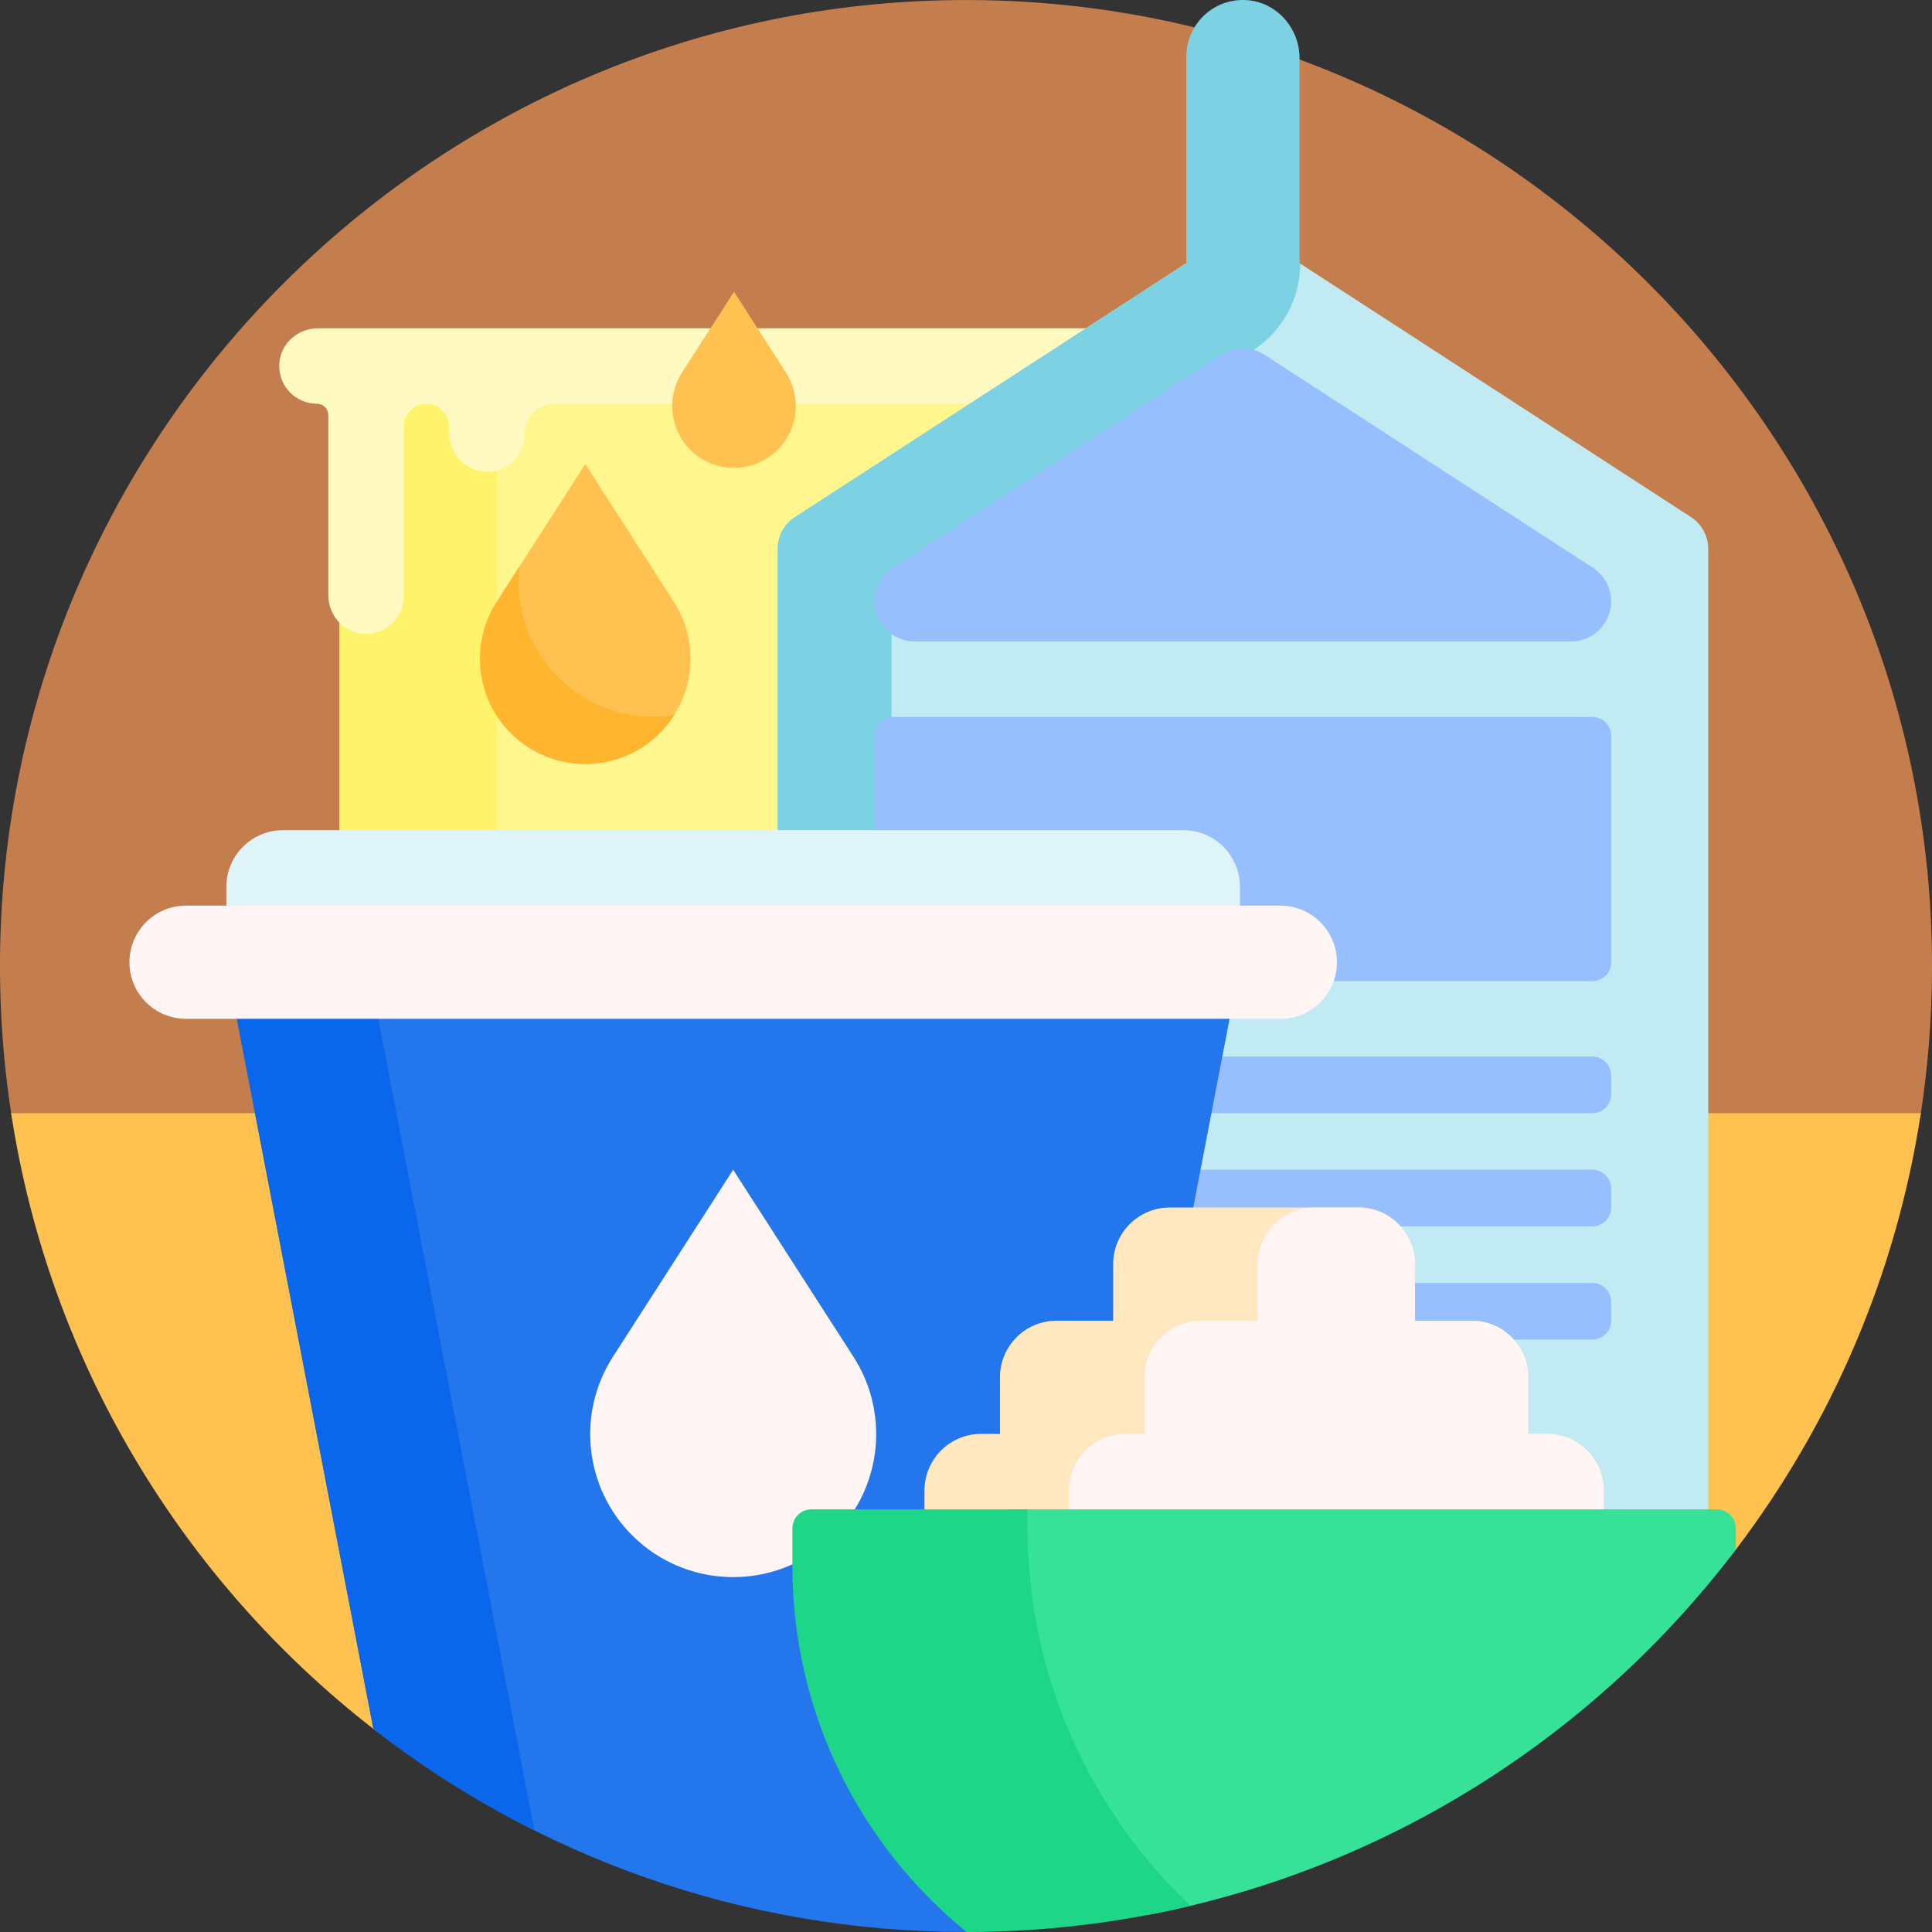 <svg width="39" height="39" viewBox="0 0 39 39" fill="none" xmlns="http://www.w3.org/2000/svg">
<rect x="0" y="0" width="39" height="39" fill="#333333" stroke="none"/>
<path d="M0.746 22.987C0.492 22.987 0.277 22.802 0.237 22.552C0.061 21.426 -0.02 20.269 0.004 19.088C0.219 8.659 8.696 0.201 19.125 0.004C30.073 -0.203 39.047 8.685 39 19.586C38.996 20.578 38.917 21.554 38.77 22.506C38.727 22.783 38.487 22.987 38.207 22.987H0.746V22.987Z" fill="#C47E4E"/>
<path d="M38.775 22.471C38.274 25.748 36.958 28.756 35.039 31.283C35.036 31.287 35.032 31.292 35.029 31.296C34.463 32.039 33.426 32.224 32.626 31.744C29.699 29.989 26.273 28.98 22.612 28.98C17.157 28.98 12.225 31.219 8.686 34.83C8.38 35.142 7.888 35.173 7.543 34.905L7.537 34.9C3.69 31.908 0.995 27.506 0.225 22.471H38.775Z" fill="#FFC14F"/>
<path d="M23.613 19.119H6.855V7.389H23.613V19.119Z" fill="#FFF68E"/>
<path d="M10.028 19.119H6.855V7.389H10.028V19.119Z" fill="#FFF36C"/>
<path d="M23.834 7.502C23.779 7.88 23.438 8.15 23.056 8.15H11.197C10.861 8.15 10.588 8.423 10.588 8.76C10.588 9.196 10.221 9.547 9.779 9.52C9.372 9.496 9.065 9.138 9.065 8.73V8.607C9.065 8.355 8.86 8.15 8.608 8.15C8.355 8.15 8.15 8.355 8.15 8.607V12.035C8.15 12.493 7.747 12.856 7.276 12.789C6.898 12.734 6.627 12.393 6.627 12.011V8.379C6.627 8.253 6.525 8.15 6.399 8.15C5.941 8.15 5.577 7.747 5.645 7.276C5.699 6.898 6.04 6.627 6.422 6.627H23.08C23.538 6.627 23.901 7.031 23.834 7.502Z" fill="#FFFAC1"/>
<path d="M15.697 11.078C15.697 10.82 15.828 10.579 16.045 10.439L23.948 5.312H26.233L34.136 10.439C34.352 10.579 34.483 10.82 34.483 11.078V31.166C30.925 34.957 25.87 37.324 20.262 37.324C18.69 37.324 17.162 37.138 15.697 36.787V11.078Z" fill="#C2EAF2"/>
<path d="M17.997 37.194C17.215 37.104 16.448 36.967 15.697 36.787V11.078C15.697 10.82 15.828 10.579 16.045 10.439L23.948 5.312V1.142C23.948 0.493 24.489 -0.03 25.145 0.001C25.76 0.03 26.233 0.56 26.233 1.175V5.311L26.247 5.321C26.247 6.027 25.889 6.686 25.296 7.071L18.344 11.581C18.128 11.722 17.997 11.962 17.997 12.22V37.194Z" fill="#7CD2E3"/>
<path d="M17.657 12.14C17.657 11.866 17.795 11.611 18.025 11.461L24.65 7.164C24.918 6.99 25.263 6.99 25.53 7.164L32.155 11.461C32.385 11.611 32.524 11.866 32.524 12.14C32.524 12.587 32.161 12.949 31.715 12.949H18.465C18.019 12.949 17.657 12.587 17.657 12.14ZM32.143 14.473H18.037C17.827 14.473 17.657 14.643 17.657 14.854V19.424C17.657 19.634 17.827 19.805 18.037 19.805H32.143C32.353 19.805 32.524 19.634 32.524 19.424V14.854C32.524 14.643 32.353 14.473 32.143 14.473ZM32.143 21.328H23.232C23.022 21.328 22.852 21.499 22.852 21.709V22.09C22.852 22.3 23.022 22.471 23.232 22.471H32.143C32.353 22.471 32.524 22.3 32.524 22.09V21.709C32.524 21.499 32.353 21.328 32.143 21.328ZM32.143 23.613H23.232C23.022 23.613 22.852 23.784 22.852 23.994V24.375C22.852 24.585 23.022 24.756 23.232 24.756H32.143C32.353 24.756 32.524 24.585 32.524 24.375V23.994C32.524 23.784 32.353 23.613 32.143 23.613ZM32.143 25.898H23.232C23.022 25.898 22.852 26.069 22.852 26.279V26.66C22.852 26.87 23.022 27.041 23.232 27.041H32.143C32.353 27.041 32.524 26.87 32.524 26.66V26.279C32.524 26.069 32.353 25.898 32.143 25.898Z" fill="#97BFFD"/>
<path d="M25.084 19.195L21.61 37.258C21.417 38.263 20.541 38.999 19.518 39C19.512 39 19.506 39 19.5 39C14.991 39 10.84 37.469 7.537 34.899L4.517 19.195H25.084Z" fill="#2476ED"/>
<path d="M10.787 36.95C9.634 36.372 8.546 35.684 7.537 34.899L4.517 19.195H7.373L10.787 36.95Z" fill="#0A66EA"/>
<path d="M25.03 17.9V18.662C25.03 19.293 24.519 19.805 23.888 19.805H5.713C5.082 19.805 4.57 19.293 4.57 18.662V17.9C4.57 17.269 5.082 16.758 5.713 16.758H23.888C24.519 16.758 25.03 17.269 25.03 17.9Z" fill="#DEF4F8"/>
<path d="M26.988 19.424C26.988 20.055 26.476 20.566 25.845 20.566H3.755C3.124 20.566 2.613 20.055 2.613 19.424C2.613 18.793 3.124 18.281 3.755 18.281H25.845C26.476 18.281 26.988 18.793 26.988 19.424ZM12.759 30.991C11.799 30.03 11.638 28.53 12.373 27.388L14.8 23.613L17.228 27.388C17.963 28.53 17.802 30.03 16.841 30.991C15.714 32.118 13.887 32.118 12.759 30.991Z" fill="#FFF5F5"/>
<path d="M10.312 14.8C9.605 14.093 9.487 12.989 10.028 12.148L11.815 9.369L13.602 12.148C14.143 12.989 14.024 14.093 13.317 14.8C12.487 15.629 11.142 15.629 10.312 14.8ZM13.934 9.079C13.519 8.663 13.449 8.015 13.767 7.521L14.817 5.889L15.866 7.521C16.184 8.015 16.114 8.663 15.699 9.079C15.212 9.566 14.421 9.566 13.934 9.079Z" fill="#FFC14F"/>
<path d="M13.611 14.432C13.529 14.563 13.43 14.686 13.317 14.8C12.487 15.629 11.142 15.629 10.312 14.8C9.606 14.093 9.487 12.989 10.028 12.148L10.491 11.428C10.393 12.234 10.66 13.067 11.265 13.672C11.904 14.311 12.782 14.564 13.611 14.432Z" fill="#FFB52D"/>
<path d="M32.373 30.088V32.442C32.373 33.073 31.861 33.584 31.23 33.584H19.805C19.174 33.584 18.662 33.073 18.662 32.442V30.088C18.662 29.457 19.174 28.945 19.805 28.945H20.186V27.803C20.186 27.172 20.697 26.66 21.328 26.66H22.471V25.518C22.471 24.887 22.982 24.375 23.613 24.375H27.422C28.053 24.375 28.564 24.887 28.564 25.518V26.66H29.707C30.338 26.66 30.85 27.172 30.85 27.803V28.945H31.23C31.861 28.945 32.373 29.457 32.373 30.088Z" fill="#FFE7C0"/>
<path d="M32.373 30.088V32.442C32.373 33.073 31.861 33.584 31.23 33.584H22.722C22.091 33.584 21.579 33.073 21.579 32.442V30.088C21.579 29.457 22.091 28.945 22.722 28.945H23.103V27.803C23.103 27.172 23.614 26.66 24.245 26.66H25.388V25.518C25.388 24.887 25.899 24.375 26.53 24.375H27.422C28.053 24.375 28.564 24.887 28.564 25.518V26.66H29.707C30.338 26.66 30.85 27.172 30.85 27.803V28.945H31.23C31.861 28.945 32.373 29.457 32.373 30.088Z" fill="#FFF5F5"/>
<path d="M35.039 30.85V31.283C32.175 35.053 27.971 37.75 23.136 38.662C21.218 36.92 20.014 34.406 20.014 31.611V30.85C20.014 30.639 20.184 30.469 20.395 30.469H34.658C34.868 30.469 35.039 30.639 35.039 30.85Z" fill="#35E298"/>
<path d="M24.031 38.471C22.581 38.816 21.067 38.999 19.512 39C17.366 37.254 15.996 34.593 15.996 31.611V30.85C15.996 30.639 16.167 30.469 16.377 30.469H20.741V30.82C20.741 33.832 22.005 36.55 24.031 38.471Z" fill="#1ED688"/>
</svg>
